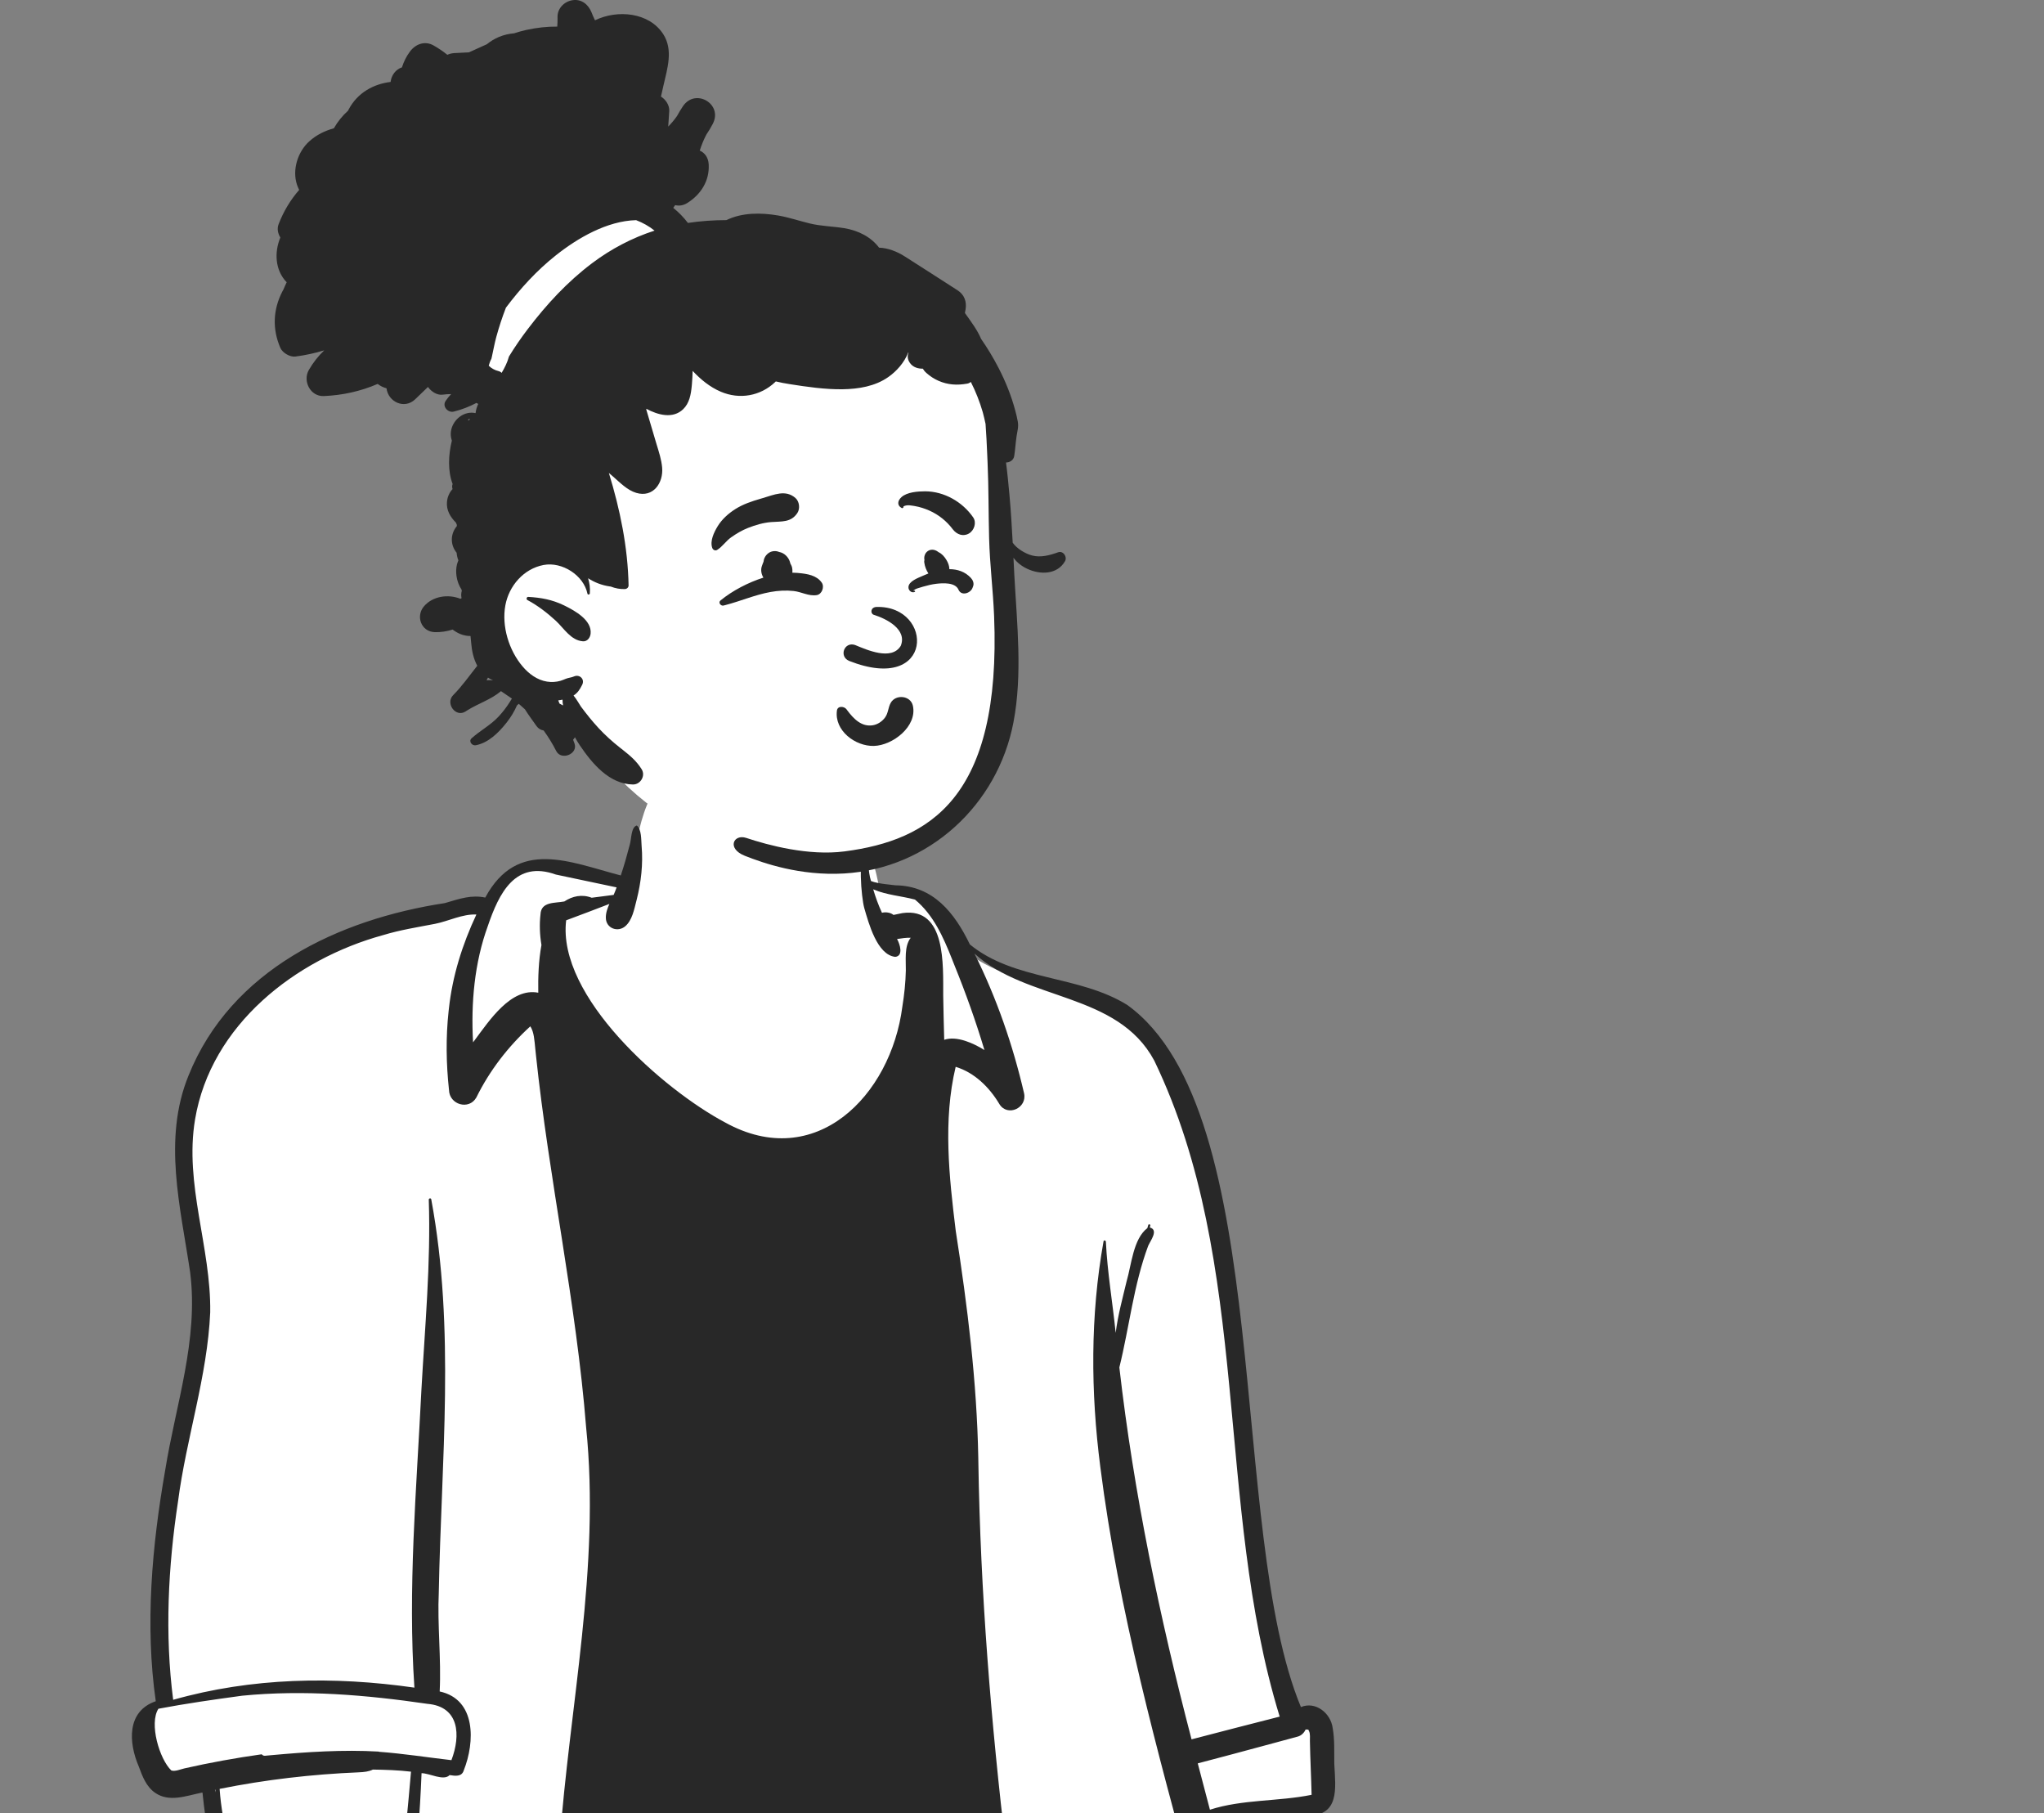 <svg width="345" height="306" viewBox="0 0 345 306" fill="none" xmlns="http://www.w3.org/2000/svg">
<rect x="0" y="0" width="345" height="306" fill="#808080" stroke="none"/>
<g clip-path="url(#clip0_5182_1791)">
<path fill-rule="evenodd" clip-rule="evenodd" d="M220.527 383.595C226.98 383.739 224.212 323.626 219.905 312.548C219.3 310.304 218.803 307.236 218.903 304.481C224.232 305.013 223.658 301.371 223.384 296.979C223.475 293.492 223.717 286.297 218.372 289.099C202.347 257.065 219.672 174.258 177.484 166.459C172.4 165.226 167.146 163.95 162.866 160.43C158.337 152.07 156.03 151.003 148.525 150.462C147.135 142.932 144.538 134.887 136.797 131.957C129.71 129.183 121.461 128.962 114.072 130.442C107.955 132.434 107.395 143.787 106.037 149.385C97.799 147.203 87.646 142.615 83.211 153.016C81.063 152.375 79.072 152.791 76.889 153.505C58.594 156.448 40.844 164.713 34.058 181.957C29.866 192.306 32.841 203.571 34.413 214.288C35.879 225.958 32.013 236.77 30.221 247.995C27.553 263.453 27.07 275.851 28.812 287.34C24.209 288.386 23.87 292.566 25.732 296.94C26.279 298.42 26.829 299.981 28.038 300.818C30.498 302.364 33.677 300.582 36.35 300.309C36.906 306.482 37.983 312.539 39.764 319.422C39.248 321.482 38.657 323.784 38.125 325.853L37.946 325.658C31.843 351.184 13.693 375.978 19.334 403.107C19.666 404.01 20.296 403.822 20.779 403.805C23.579 404.869 26.151 404.195 28.975 404.303C35.673 404.308 42.144 405.165 48.147 405.909C49.245 413.067 52.812 424.786 59.175 427.516C59.282 427.552 61.167 427.159 61.325 427.149C44.388 495.728 13.913 559.141 1.808 629.101C1.736 629.956 3.127 629.504 3.584 629.607C3.521 631.55 4.777 632.016 6.536 632.707C4.27 637.439 2.228 642.163 -0.028 646.909C-1.075 649.255 -2.78 651.574 -3.091 654.086C-5.588 655.678 -7.271 658.796 -7.226 661.704C-13.963 664.548 -12.132 678.591 -13.668 685.544C-15.222 695.907 -22.614 703.141 -27.682 711.637C-28.715 713.344 -29.815 715.578 -29.863 717.719C-33.005 719.191 -34.177 722.404 -33.969 727.812C-33.98 734.137 -32.193 736.547 -27.373 736.701C-14.283 738.007 0.992 737.475 14.158 735.99C24.008 734.738 32.735 735.775 30.533 723.959C30.08 721.098 30.951 717.245 29.255 714.931C28.209 708.036 28.818 701.091 31.072 694.281C32.443 688.547 34.758 676.703 33.799 669.011C33.355 665.451 26.08 663.493 24.799 663.32C25.207 660.642 25.027 655.959 23.584 654.099C26.234 653.728 26.901 653.029 27.453 650.09C28.772 645.329 28.947 640.158 32.214 636.147C38.09 636.223 43.946 634.734 49.818 634.553L50.11 633.879C53.584 633.835 57.038 633.222 60.334 632.021C61.065 632.365 62.001 632.663 62.411 631.557L64.372 625.434C87.201 552.888 112.506 480.169 137.179 408.155C138.619 404.654 140.351 400.934 142.604 397.814C143.367 441.876 152.61 485.892 153.404 529.932C154.477 560.23 154.201 590.207 157.054 620.613C157.789 627.048 158.57 626.833 159.532 626.438C159.917 626.499 160.824 626.692 161.218 626.775C160.575 633.169 159.834 643.549 157.088 650.09C151.018 651.025 152.105 655.676 153.451 659.531C152.003 660.766 152.209 663.644 152.639 665.239C146.928 665.244 145.682 669.882 146.075 672.81C146.619 677.707 146.315 685.324 149.586 689.506C151.513 694.836 154.648 699.867 155.873 705.612C156.643 709.838 156.346 715.995 157.088 720.187C155.22 721.049 156.012 722.399 155.697 725.011C154.08 736.974 159.771 734.94 169.833 735.766C175.865 737.094 221.779 739.74 219.797 731.781C220.135 728.542 218.626 727.118 217.98 723.927C217.688 723.08 211.968 713.28 208.555 709.57C197.112 698.832 197.612 684.418 197.974 667.814C197.3 663.312 193.834 659.003 189.412 659.489C190.681 654.682 188.327 650.503 183.407 649.113C183.899 643.671 184.416 636.277 186.215 631.57L184.521 629.848L186.789 630.117L187.543 628.225L188.363 630.3C192.256 630.3 196.651 629.436 200.38 629.03C200.975 629.065 200.711 628.257 200.809 627.944C204.329 627.216 204.716 625.346 204.094 620.893C204.915 548.589 204.557 476.961 203.437 404.52C208.942 404.764 214.31 402.76 219.719 401.424C221.64 402.628 222.186 398.338 221.961 397.413C221.654 392.621 221.062 387.945 220.527 383.595Z" fill="white"/>
<path fill-rule="evenodd" clip-rule="evenodd" d="M107.481 139.302C108.299 139.947 108.213 141.735 108.294 142.736L108.299 142.801C108.557 145.825 108.209 148.862 107.47 151.798L107.408 152.042C107.036 153.483 106.707 155.283 105.549 156.293C104.296 157.386 102.304 156.678 102.259 154.916C102.236 154.096 102.51 153.308 102.856 152.539C100.428 153.475 97.999 154.401 95.56 155.303C94.002 168.168 112 183.918 122.42 189.432C137.595 197.819 150.362 184.972 152.305 169.87C152.631 167.864 152.85 165.802 152.892 163.769C152.928 162.069 152.581 159.698 153.722 158.245C152.914 158.226 152.196 158.34 151.406 158.463L151.444 158.529C151.892 159.329 152.525 161.32 151.107 161.471C148.044 161.149 146.619 155.788 145.872 153.216C145.387 151.466 144.717 144.2 146.199 143.344C146.645 145.07 146.47 146.944 147.013 148.675C148.249 149.172 150.602 149.306 151.147 149.398C157.512 149.471 161.121 154.033 163.7 159.374C171.263 165.572 182.134 164.507 190.301 169.611C215.29 187.698 207.129 258.112 219.577 288.068C222.068 287.038 224.609 289.099 224.942 291.615C225.285 293.55 225.182 295.622 225.209 297.582L225.221 297.827C225.425 301.837 226.12 306.343 220.696 306.43C220.706 308.669 221.128 310.835 221.669 312.996C224.672 326.074 225.983 339.545 226.277 352.952L226.292 353.937C226.39 360.984 226.476 382.784 222.419 385.365L222.61 386.9C223.078 390.741 223.521 394.591 223.768 398.451C224.158 400.452 222.833 405.255 220.128 403.983C215.17 405.208 210.282 407.015 205.13 407.022C206.377 448.489 205.757 489.998 205.941 531.482C205.544 562.06 207.2 592.893 205.752 623.354L205.804 623.784C206.213 627.204 206.335 630.178 202.376 631.35C202.32 632.187 201.673 632.634 200.909 632.731C198.738 633.024 196.568 633.3 194.397 633.566C192.371 633.718 190.208 634.221 188.189 633.979C188.385 634.177 187.856 634.206 187.797 634.064C185.959 638.671 185.425 643.693 184.97 648.61C189.434 650.309 191.869 654.13 191.141 658.92C195.644 659.103 198.934 664.101 199.566 668.312C199.971 671.217 199.645 674.103 199.515 677.016C198.893 686.964 200.358 697.682 206.789 705.617L207.058 705.934C211.193 710.792 216.439 715.243 218.222 721.591C218.717 721.823 219.124 722.269 219.302 722.965L220.459 727.494L221.032 729.76C221.453 731.41 221.828 733.099 221.603 734.808L221.578 734.974C220.451 745.799 176.003 740.582 167.327 739.803C163.84 739.259 160.014 739.557 156.874 737.714C153.022 735.175 152.54 730.026 153.202 725.809L153.256 725.414C153.524 723.527 153.916 721.552 155.708 720.497C155.105 716.588 155.338 712.592 154.621 708.698C153.537 703.192 150.259 698.412 148.585 693.127C146.144 690.414 146.061 686.191 145.551 682.724C145.164 679.36 144.848 675.976 144.717 672.592C144.363 668.119 146.306 664.433 151.016 663.849C150.798 663 151.396 662.267 151.991 661.725C150.587 656.747 150.199 649.911 156.291 648.212C158.598 642.499 159.269 636.308 159.883 630.217C159.81 630.202 159.737 630.187 159.664 630.175C156.63 631.437 155.999 625.461 155.796 623.122C152.924 592.8 153.188 562.302 152.109 531.887L152.004 529.69C151.058 509.651 150.495 489.434 147.025 469.663C143.532 447.627 142.618 425.23 141.424 402.962C140.018 405.145 139.262 407.65 138.123 409.976C123.356 453.296 108.203 496.487 93.603 539.868C83.022 571.277 72.912 602.851 62.772 634.406C62.254 636.022 60.624 636.357 59.431 635.839C56.394 636.892 53.207 637.487 50 637.592C49.806 638.034 49.41 638.359 48.829 638.295C47.114 638.107 45.139 638.644 43.424 638.845C39.499 639.23 35.688 639.831 31.727 639.889C29.273 642.988 29.119 647.187 27.987 650.873C27.336 652.753 27.438 656.97 25.189 657.499C25.995 658.737 26.101 660.226 25.97 661.762C26.67 661.921 27.379 662.221 28.037 662.526C28.678 662.851 29.525 662.824 29.967 663.476C42.529 665.749 33.349 689.569 31.165 697.448C29.022 703.888 28.35 710.614 29.328 717.338C30.824 719.401 30.323 722.467 30.551 724.911C30.672 727.091 30.893 729.306 30.873 731.488C30.629 740.56 19.415 739.083 13.087 740.26C9.137 740.719 5.168 741.039 1.2 741.288C-8.865 741.913 -18.987 741.959 -29.031 740.988C-35.517 740.782 -36.911 736.559 -36.901 730.783L-36.911 730.543C-37.057 726.62 -36.424 721.886 -32.694 719.848C-32.508 717.775 -31.455 715.683 -30.381 713.871C-25.383 705.482 -17.879 698.129 -16.403 688.061C-14.955 681.469 -16.596 666.96 -9.885 663.525C-9.729 660.556 -7.903 657.531 -5.642 655.927C-5.206 653.454 -3.562 651.181 -2.546 648.908C-0.471 644.572 1.447 640.165 3.51 635.825C2.43 635.368 1.282 634.528 1.132 633.337C0.094 633.349 -0.93 632.68 -0.805 631.418C-0.438 627.761 0.363 624.162 1.12 620.566L1.215 620.117C14.686 555.095 42.505 494.292 58.781 430.103C56.591 430.499 54.544 427.999 53.333 426.37C49.422 421.112 47.112 414.752 46.097 408.297L44.258 408.07C38.128 407.318 31.967 406.658 25.786 406.837L24.296 406.886C22.641 406.937 20.983 406.922 19.41 406.329C18.312 406.429 17.169 405.841 16.898 404.613C12.319 381.827 23.573 360.206 31.634 339.618C33.533 334.556 34.884 329.421 36.173 324.179C36.215 324.01 36.482 324.045 36.474 324.22C36.223 330.048 34.776 335.923 33.307 341.54C28.481 360.586 18.428 379.264 20.887 399.427C28.526 393.421 37.6 389.246 47.132 387.481C47.681 385.096 48.289 382.726 48.746 380.326C48.297 376.632 47.99 372.923 47.599 369.213C46.428 358.115 44.64 347.046 42.256 336.144C38.559 325.174 35.33 314.056 34.176 302.489L33.966 302.531C31.402 303.05 28.578 304.178 26.199 302.548C24.689 301.503 24.036 299.771 23.426 298.107C21.684 294.074 21.361 288.773 26.292 287.086C24.454 274.263 25.648 260.876 27.869 248.172C29.648 237.037 33.55 226.067 32.089 214.667C30.467 203.713 27.444 192.241 31.815 181.518C38.998 163.623 57.189 155.132 75.079 152.4L75.369 152.315C77.582 151.661 79.598 150.971 81.904 151.467C87.343 141.389 96.164 145.487 104.778 147.734C105.359 146.025 105.844 144.277 106.3 142.53C106.584 141.64 106.49 139.587 107.481 139.302ZM157.338 725.385L157.316 725.824C157.088 730.543 157.345 734.586 163.203 734.555C167.235 734.984 171.267 735.404 175.305 735.768L176.819 735.902C188.804 736.969 200.933 737.491 212.894 735.887L213.393 735.822C214.393 735.678 216.243 735.707 217.034 734.97C217.989 733.688 216.884 731.242 216.652 729.755C197.989 729.537 179.3 728.851 160.624 729.088C158.659 729.098 157.773 727.421 157.954 725.895C157.733 725.746 157.524 725.573 157.338 725.385ZM-32.159 723.019C-33.076 726.242 -32.85 729.286 -32.332 732.513C-32.073 735.892 -30.463 736.11 -27.55 736.188C-16.177 737.235 -4.723 737.015 6.652 736.139C12.749 735.482 19.015 735.507 24.998 734.159C27.853 732.897 26.205 728.925 26.302 726.488C12.864 735.135 -7.459 734.037 -22.112 729.035L-22.347 728.934C-25.813 727.479 -30.244 726.566 -32.159 723.019ZM-9.9 664.838C-11.507 666.647 -11.477 671.94 -11.55 673.41C-11.723 676.952 -11.696 680.502 -11.849 684.045C-11.736 698.964 -20.364 706.403 -26.771 718.4C-28.523 721.31 -25.974 721.723 -23.9 722.667C-10.472 728.908 5.411 729.86 19.439 725.084C26.491 723.036 24.951 718.3 24.352 712.504C23.763 700.658 30.004 689.987 31.85 678.532L31.917 678.129C32.469 674.694 33.346 666.269 28.035 668.092C26.867 668.81 25.769 667.912 25.631 666.811C25.492 666.833 25.349 666.845 25.212 666.847C24.591 670.678 23.948 674.501 23.33 678.332C23.85 678.661 24.338 679.032 24.77 679.46C25.294 679.98 24.928 681.071 24.137 681.003C23.73 680.968 23.328 680.907 22.928 680.832C22.612 684.159 17.318 682.292 18.847 679.623C11.235 676.999 2.849 677.206 -4.881 679.22L-4.913 679.235C-5.512 679.472 -9.815 680.334 -8.43 681.003C-7.853 681.073 -9.167 681.828 -9.398 680.661C-9.472 679.198 -6.127 678.478 -5.102 677.873C-7.687 674.179 -9.453 669.391 -9.9 664.838ZM185.11 653.141C177.94 649.264 169.128 650.702 161.35 651.388L161.023 651.425C159.043 651.64 156.285 651.769 155.376 653.805C154.061 657.067 156.241 664.365 156.926 667.992L157.237 669.259C157.776 671.476 158.275 673.678 158.461 675.971C158.466 676.047 158.393 676.1 158.325 676.1C155.601 673.193 154.377 669.284 153.104 665.556C152.561 665.864 152.031 666.198 151.531 666.567C149.579 673.268 148.925 680.402 150.471 687.238L150.527 687.477C152.436 695.924 158.383 702.833 158.948 711.662C159.326 715.228 159.242 718.886 160.269 722.352C160.854 722.482 161.364 722.911 161.593 723.453L164.945 723.456C181.148 723.485 197.357 723.632 213.548 724.298C213.026 719.75 209.008 715.717 206.176 712.599C197.491 703.715 193.733 690.956 195.164 678.659C195.919 672.507 199.356 662.839 190.945 660.566C190.33 665.58 189.5 670.578 189.042 675.612C190.629 676.376 190.531 678.393 188.591 678.354C187.721 681.278 184.803 680.097 185.118 677.338C174.444 673.4 168.32 672.079 157.921 678.012C157.63 677.968 158.72 676.803 158.858 676.596C162.144 673.058 167.191 671.393 171.926 671.335C176.62 671.335 181.034 673.1 185.462 674.467C186.128 669.716 186.576 664.936 187.104 660.17L187.217 659.15C187.494 656.647 187.393 654.579 185.11 653.141ZM13.57 714.484C15.132 714.135 16.569 713.607 18.156 713.966C23.742 718.156 0.918 719.337 -1.026 719.039C-5.973 718.895 -10.923 718.268 -15.684 716.872L-16.05 716.764C-16.678 716.588 -21.212 715.311 -20.331 714.733C-13.891 715.304 -7.587 716.486 -1.026 716.178C2.247 716.11 5.532 715.878 8.77 715.387C10.38 715.141 11.982 714.84 13.57 714.484ZM164.474 709.291C163.451 707.763 168.437 709.794 169.086 709.811C173.214 710.829 177.416 711.601 181.657 711.92C184.5 712.135 187.374 712.182 190.223 712.04C192.332 711.969 194.417 711.657 196.514 711.442L196.59 711.439C197.834 711.395 200.331 712.167 198.792 713.646C196.401 715.499 192.861 714.935 189.995 715.206C181.291 715.177 172.074 713.778 164.474 709.291ZM0.833 698.168C3.342 697.714 17.154 697.565 15.778 701.798C15.443 702.602 14.68 702.868 13.876 702.743C5.328 700.666 -3.893 699.579 -12.414 702.443C-12.552 702.492 -12.648 702.265 -12.512 702.204C-8.323 700.109 -3.84 698.642 0.833 698.168ZM180.115 694.027C182.369 693.856 184.638 693.917 186.894 694.086L187.628 694.145C188.64 694.223 189.681 694.315 190.651 694.611L190.833 694.667C192.072 695.067 194.863 697.191 192.744 698.214C190.468 698.952 188.545 698.075 186.349 697.514C180.23 696.066 173.797 696.554 167.734 698.036L168.588 698.31C168.641 698.271 168.709 698.361 168.659 698.402C168.046 698.937 167.204 698.747 166.77 698.083C166.695 697.97 166.742 697.787 166.863 697.724C170.972 695.57 175.503 694.379 180.115 694.027ZM-10.473 693.488C-3.562 690.434 4.445 690.097 11.857 690.981L12.384 691.046C14.697 691.317 17.712 691.442 19.035 693.593C19.492 694.337 19.02 695.192 18.282 695.461C16.107 696.254 13.55 694.665 11.46 694.074C5.281 692.384 -1.318 692.206 -7.602 693.373C-7.558 693.607 -8.598 693.505 -8.825 693.588C-9.109 693.571 -10.994 694.193 -10.473 693.488ZM163.801 688.717C169.83 685.79 176.8 685.092 183.309 686.603L183.58 686.681C186.464 687.489 191.107 688.444 192.141 691.493C192.364 692.179 191.879 693.107 191.154 693.246C188.694 693.717 186.462 691.923 184.236 691.061C177.689 688.603 170.278 688.017 163.507 689.823C163.462 690.089 163.417 690.353 163.369 690.619C163.485 690.544 163.605 690.714 163.512 690.807C162.432 691.564 161.308 689.655 163.801 688.717ZM5.062 683.571C9.941 683.246 14.86 683.866 19.569 685.151L20.455 685.395C21.742 685.756 23.409 686.322 23.596 687.712C23.669 688.263 23.531 688.644 23.082 688.988C21.442 690.211 17.876 687.646 15.838 687.343C8.438 685.124 0.494 685.155 -7.002 686.855L-7.257 686.913L-7.077 688.197C-6.899 688.813 -8.547 687.365 -7.921 686.703C-3.963 684.691 0.654 683.932 5.062 683.571ZM168.4 681.274C172.315 680.568 176.354 680.434 180.312 680.788L180.78 680.832C183.144 681.039 190.803 681.344 188.99 685.336C188.687 686.003 187.805 686.088 187.236 685.8C185.321 684.831 183.229 684.482 181.117 684.162C173.658 683.124 166.039 683.549 158.757 685.556C158.916 685.805 158.589 686.098 158.28 686.156C157.512 686.298 157.512 685.382 157.841 684.897C158.233 684.32 159.014 684.11 159.617 683.857C162.42 682.636 165.394 681.811 168.4 681.274ZM20.115 659.064L19.669 658.959C12.198 657.204 -4.367 654.055 -6.082 664.335C-6.691 668.862 -4.682 673.278 -4.831 677.763C2.917 674.616 11.484 674.648 19.533 676.728C20.246 672.074 20.927 667.416 21.655 662.765L21.773 662.209C22.097 660.641 22.207 659.413 20.115 659.064ZM3.475 660.937C5.103 659.543 7.818 659.562 9.415 661.083C10.876 661.391 11.906 662.939 11.93 664.267C14.15 668.166 11.472 673.551 7.233 674.526C-2.34 676.54 -6.62 663.405 3.475 660.937ZM169.334 654.716C177.344 653.288 180.254 663.437 173.68 667.553C164.393 672.206 158.205 657.577 169.334 654.716ZM7.439 632.172C7.556 632.949 7.175 633.5 6.718 634.023C5.076 640.746 2.604 647.004 0.167 653.451C8.095 652.138 15.585 653.283 22.6 655.434C22.683 653.466 23.581 651.428 24.204 649.575C25.419 646.052 26.886 642.621 28.578 639.308L28.791 638.893C29.399 637.714 29.984 636.484 30.702 635.353C22.943 634.296 15.184 633.342 7.439 632.172ZM163.703 630.739L163.497 631.674C162.606 635.734 161.761 639.831 160.435 643.774L160.417 643.854C160.214 644.85 159.758 649.457 159.471 646.205C159.25 646.696 159.014 647.18 158.762 647.656L160.133 647.492C167.466 646.623 175.145 645.871 182.353 647.714C181.623 642.072 182.697 636.679 184.264 631.342C177.395 631.186 170.587 631.235 163.703 630.739ZM33.623 637.753C33.372 637.99 33.126 638.229 32.892 638.481C33.209 638.4 33.526 638.322 33.819 638.254C33.807 638.068 33.676 637.929 33.623 637.753ZM188.415 632.578L188.265 632.929C188.241 632.988 188.216 633.044 188.192 633.102C188.307 633.034 188.437 632.968 188.574 632.91C188.51 632.807 188.459 632.7 188.415 632.578ZM62.94 298.617C62.237 298.957 61.504 299.043 60.534 299.084C52.657 299.41 44.805 300.321 37.069 301.876C37.496 308.127 39.4 314.183 41.212 320.142L41.588 321.448C47.709 342.801 53.053 365.115 51.977 387.45C52.037 387.472 52.095 387.501 52.15 387.53C52.052 387.804 51.982 388.084 51.884 388.355L51.821 388.516L51.453 389.427C51.25 389.935 51.053 390.443 50.881 390.963C50.581 391.073 50.211 391.151 49.859 391.202C48.072 403.026 49.771 416.285 57.824 425.53C54.482 418.548 53.199 409.864 54.576 402.237C55.324 403.048 55.377 404.913 55.664 406.124C56.45 410.262 57.002 414.459 58.183 418.511L58.311 418.917C59.635 423.067 61.851 428.419 65.691 430.562C66.415 430.779 67.535 430.508 67.878 431.397C68.076 432.188 67.707 433.167 66.893 433.414L66.836 433.431C64.498 434.092 62.513 432.332 61.014 430.477L60.939 431.446C60.795 433.279 60.594 435.042 59.527 436.551C59.401 437.076 59.278 437.603 59.15 438.13C56.262 455.931 51.917 474.334 44.007 490.403L43.087 493.174C28.048 538.423 12.473 583.645 3.41 630.595C12.933 629.592 22.537 630.078 32.041 631.02C41.003 631.95 50.483 634.426 59.07 630.473C82.332 559.487 106.329 488.711 132.628 418.807C135.798 407.713 141.751 397.013 144.696 385.638L144.881 385.038C145.573 382.757 145.898 381.278 145.39 378.729L145.368 378.419C145.264 376.825 145.227 374.408 147.048 373.966C147.357 373.888 147.761 373.946 147.975 374.212C149.101 375.655 148.047 377.494 148.371 379.168C149.317 385.577 146.785 391.62 143.825 397.147C144.019 397.379 144.152 397.667 144.174 397.979C144.433 401.385 144.4 404.827 144.549 408.24C144.97 418.055 145.583 427.86 146.36 437.652C148.792 455.586 152.24 473.335 154.113 491.348C158.379 533.303 157.612 575.581 160.709 617.622C160.734 621.313 161.894 625.151 160.719 628.735C161.46 628.249 162.513 628.359 163.163 628.947C175.79 628.073 188.437 628.5 201.061 627.751C201.073 627.185 201.115 626.652 201.137 626.245C200.784 625.407 201.372 624.475 201.355 623.583C199.814 614.858 201.08 605.483 200.764 596.562C200.779 588.12 200.821 579.68 200.88 571.238C201.357 518.484 200.715 465.718 201.681 412.969C201.757 410.377 201.874 407.789 202.041 405.203C201.347 404.429 201.81 403.333 201.81 402.406L201.852 401.58C202.063 397.41 202.303 393.58 200.676 389.471C200.713 388.983 200.826 388.524 201.083 388.148C193.469 384.581 185.518 381.881 177.658 378.944C176.332 379.271 174.672 378.446 174.393 377.02C171.432 361.841 169.098 346.564 167.081 331.234C153.883 339.892 137.79 341.261 122.802 344.768L119.965 345.503C112.97 347.324 105.633 349.444 100.312 354.408C99.774 362.243 103.77 384.823 91.762 384.234C87.828 385.433 83.785 386.395 79.759 386.912C84.446 395.802 92.996 407.645 86.236 417.486C85.256 418.524 83.938 417.471 83.042 416.827C83.153 422.581 83.306 428.306 83.313 434.056C83.313 434.822 82.522 435.516 81.758 435.254C77.428 433.763 76.893 428.585 76.222 424.676C75.622 421.187 75.019 417.696 74.426 414.205C74.048 420.472 75.558 426.922 74.329 433.116C73.148 436.658 69.482 435.604 68.383 432.632L68.35 432.542C66.177 426.522 65.118 420.091 64.678 413.714L64.655 413.341C64.528 411.405 64.322 409.356 64.802 407.481C65.774 409.307 65.532 412.288 65.984 414.498C66.743 419.217 67.769 423.907 69.21 428.465L69.247 428.626C69.898 431.299 72.449 436.509 72.42 429.964C72.517 426.639 72.231 423.323 72.05 420.006L72.025 419.529C71.789 414.998 71.814 410.423 73.176 406.055C73.522 404.937 75.406 404.725 75.635 406.055C76.549 411.37 77.423 416.69 78.297 422.01C78.934 425.259 78.908 428.926 80.844 431.729C80.866 425.609 80.527 419.508 80.233 413.397L80.175 413.206C79.936 412.427 79.678 411.387 80.226 410.714C80.439 409.32 82.479 409.478 82.652 410.938C82.69 411.243 82.718 411.553 82.748 411.859C83.423 412.706 84.051 413.57 84.85 414.3C90.183 403.419 72.734 384.63 70.325 372.344C63.23 348.419 67.309 323.334 69.373 298.97C67.239 298.717 65.087 298.65 62.94 298.617ZM3.194 631.425C3.113 631.728 3.051 632.058 2.905 632.331C3.02 632.353 3.139 632.375 3.257 632.399C3.4 632.111 3.55 631.831 3.714 631.552C3.54 631.513 3.367 631.472 3.194 631.425ZM91.767 519.373C91.991 519.336 92.081 519.644 91.863 519.714C84.511 522.158 78.315 526.702 72.118 531.211C71.239 531.851 70.418 530.515 71.033 529.793C73.625 526.76 76.798 524.668 80.332 522.908L80.54 522.805C84.074 521.025 87.866 519.893 91.767 519.373ZM162.169 514.832C162.083 514.666 162.309 514.539 162.412 514.688C164.05 516.992 166.217 519.138 168.37 520.947C170.55 522.783 172.929 524.233 175.262 525.845C176.52 526.711 175.44 528.562 174.074 527.896C171.416 526.606 169.031 524.473 167.079 522.253C165.067 519.963 163.577 517.515 162.169 514.832ZM116.523 434.922C108.409 448.543 96.428 462.259 87.487 476.226C81.449 485.181 75.987 494.519 69.37 503.069C68.046 504.871 65.495 503.367 66.401 501.316C68.918 495.642 71.724 490.191 75.102 484.988L76.191 483.372C87.955 465.957 100.423 448.509 116.523 434.922ZM150.325 414.134C150.255 413.907 150.588 413.807 150.678 414.007L150.687 414.031C156.778 430.721 166.169 445.892 174.385 461.539C175.021 462.82 173.328 464.363 172.316 463.152C166.516 456.204 162.45 448.03 158.843 439.756C155.04 431.558 152.707 422.823 150.325 414.134ZM164.479 160.918C168.209 168.399 170.947 176.316 172.843 184.464C173.428 186.98 170.051 188.524 168.687 186.32L168.646 186.252C166.969 183.455 164.469 180.992 161.304 180.029C159.148 189.061 160.199 198.606 161.319 207.727C163.305 220.433 164.886 233.193 165.123 246.07L165.134 246.76C165.826 290.732 172.293 334.506 179.376 377.56C190.7 379.376 201.066 384.503 211.505 389.01C213.317 389.718 215.17 390.335 217.071 390.76C211.825 341.95 191.881 296.175 185.718 247.543C184.089 234.895 184.013 222.051 186.263 209.476C186.301 209.235 186.643 209.317 186.658 209.529C186.905 214.695 187.79 219.793 188.312 224.93C188.669 221.996 189.493 219.024 190.159 216.212C190.972 213.46 191.274 209.043 193.657 207.25L193.809 206.73C193.871 206.507 194.204 206.601 194.15 206.824C194.125 206.93 194.101 207.034 194.076 207.141C195.61 207.548 194.179 209.363 193.799 210.232C191.34 216.824 190.61 223.959 188.932 230.753C191.359 251.962 195.732 272.903 201.117 293.517C206.066 292.212 211.032 290.956 215.993 289.68C204.927 253.627 211.397 213.392 194.819 178.967C188.606 167.414 173.31 168.983 164.479 160.918ZM80.407 154.327C78.086 154.203 75.662 155.463 73.434 155.897C70.481 156.47 67.542 156.924 64.653 157.804C49.868 161.86 35.603 172.936 32.925 188.895C31.084 199.852 35.643 210.529 35.482 221.456C35.002 232.282 31.434 242.687 30.044 253.404C28.372 264.363 27.796 275.833 29.23 286.845C42.494 283.08 56.345 282.844 69.946 284.789C68.811 268.098 70.3 251.325 71.123 234.646C71.716 223.934 72.731 213.174 72.372 202.442C72.364 202.203 72.751 202.145 72.788 202.383C76.867 224.303 74.475 246.554 74.063 268.66C73.801 274.245 74.492 279.884 74.213 285.438C80.396 286.77 80.173 293.985 78.282 298.741C77.947 299.886 76.809 299.687 75.888 299.548C74.89 300.597 72.51 299.228 71.153 299.228C70.091 326.667 63.64 355.976 76.86 381.622C82.387 381.651 87.708 379.745 93.079 378.661L93.372 378.602L93.38 378.6C94.169 377.572 94.555 375.919 94.661 374.708C95.412 353.577 93.062 332.397 94.437 311.264C96.12 287.807 101.349 264.493 98.931 240.876C97.258 219.769 92.668 199.045 90.455 178.001L90.343 176.912C90.205 175.615 90.153 174.181 89.512 173.192C85.779 176.596 82.647 180.643 80.404 185.197C79.163 187.397 75.837 186.418 75.785 183.934C75.307 179.5 75.236 175.049 75.721 170.614L75.765 170.222C76.365 164.671 78.042 159.371 80.407 154.327ZM219.177 306.613C214.368 306.867 209.557 307.401 204.74 307.338L205.226 309.159C211.054 331.005 217.262 352.812 220.922 375.165L221.056 373.068C221.189 370.972 221.314 368.875 221.397 366.773C222.436 346.684 220.851 326.622 219.177 306.613ZM205.11 306.633L204.542 306.605L204.576 306.73C204.694 306.706 204.814 306.684 204.932 306.664L205.11 306.633ZM220.78 291.879C220.689 291.851 220.535 291.851 220.366 291.859C220.118 292.427 219.621 292.896 219.043 293.051L214.224 294.354C210.209 295.44 206.188 296.521 202.166 297.572C202.842 300.179 203.528 302.786 204.219 305.391C209.709 303.617 215.784 304.019 221.38 302.877C221.311 299.868 221.147 296.844 221.096 293.829C221.083 293.337 221.184 292.546 220.932 292.105C220.775 291.823 220.932 291.927 220.78 291.879ZM36.424 302.008L36.273 302.041C36.324 302.178 36.368 302.315 36.411 302.454C36.414 302.304 36.416 302.157 36.424 302.008ZM72.153 287.527C61.813 286.017 51.298 285.125 40.87 286.153C36.153 286.793 31.364 287.477 26.741 288.352C25.134 290.829 26.912 296.857 28.914 298.764C29.514 298.992 30.547 298.549 31.122 298.419C35.437 297.441 39.795 296.653 44.175 296.038C44.306 296.203 44.497 296.309 44.733 296.287L45.739 296.193C51.78 295.641 57.874 295.236 63.928 295.581L63.972 295.617C68.057 295.916 72.127 296.562 76.195 297.029C77.8 292.815 77.524 287.979 72.153 287.527ZM147.387 150.072C147.786 151.43 148.267 152.75 148.864 154.033C149.487 153.86 150.347 153.999 150.805 154.393L151 154.358C151.536 154.256 152.18 154.099 152.348 154.081C159.736 153.055 159.173 162.978 159.2 167.966C159.245 170.466 159.295 172.969 159.37 175.469C161.484 174.746 164.312 176.046 166.16 177.196C164.713 172.36 163.012 167.603 161.116 162.929L160.684 161.836C159.209 158.125 157.557 154.387 154.435 151.804C152.021 151.17 149.684 151.055 147.387 150.072ZM93.822 147.582C86.955 145.123 84.235 150.711 82.331 156.285C80.085 162.458 79.472 169.254 79.847 175.895L80.078 175.588C82.604 172.206 86.247 166.624 90.853 167.522C90.808 164.956 90.9 162.137 91.39 159.473C91.104 157.753 91.031 156.016 91.23 154.279C91.335 152.101 93.698 152.431 95.254 152.123C96.6 151.223 98.23 150.861 99.868 151.495C101.103 151.33 102.339 151.172 103.575 151.015C103.764 150.597 103.918 150.176 104.077 149.747C100.657 149.037 97.238 148.306 93.822 147.582Z" fill="#282828"/>
</g>
<g clip-path="url(#clip1_5182_1791)">
<path fill-rule="evenodd" clip-rule="evenodd" d="M168.218 83.095C167.636 75.598 168.538 67.74 165.635 60.614C160.573 48.79 146.38 44.848 135.376 40.347C130.968 39.05 116.134 38.869 110.972 37.152C99.29 33.267 96.499 28.638 87.217 36.035C85.65 37.299 84.669 38.672 83.954 40.549L83.984 40.557C83.779 41.339 83.999 42.12 84.459 42.716C80.434 46.812 78.75 52.953 80.815 58.406C87.554 72.596 87.237 80.268 85.066 95.523C82.23 109.764 88.71 114.966 99.44 122.715C99.003 123.559 98.913 124.68 99.482 125.424C111.891 142.786 135.287 151.076 155.334 142.263C163.471 138.657 167.103 130.029 169.176 122.243C171.591 113.526 172.333 104.34 170.367 95.459C169.574 91.352 168.541 87.275 168.218 83.095Z" fill="white"/>
<path fill-rule="evenodd" clip-rule="evenodd" d="M96.64 0.032C98.146 -0.193 99.284 0.737 99.825 2.048L99.853 2.119C100.027 2.565 100.221 2.999 100.429 3.426C104.198 1.585 109.576 2.058 111.961 5.787C113.664 8.45 112.625 11.61 111.983 14.434L111.562 16.294C112.377 16.81 112.991 17.734 112.962 18.691L112.958 18.765L112.787 21.359C113.33 20.811 113.828 20.213 114.271 19.577C114.577 19.018 114.908 18.47 115.263 17.938C117.352 14.809 122.042 17.528 120.318 20.879C119.987 21.525 119.615 22.137 119.216 22.727C118.765 23.598 118.395 24.493 118.111 25.412C118.927 25.766 119.553 26.551 119.62 27.736C119.774 30.504 118.314 32.813 115.993 34.264C115.309 34.691 114.604 34.774 113.965 34.615C113.852 34.766 113.739 34.917 113.632 35.071C114.557 35.82 115.393 36.673 116.11 37.619C118.27 37.298 120.442 37.146 122.615 37.142C125.27 35.847 128.448 35.873 131.302 36.359C133.138 36.671 134.902 37.278 136.709 37.715C138.614 38.173 140.549 38.19 142.477 38.502C144.906 38.895 147.037 40.012 148.376 41.794C149.848 41.838 151.396 42.438 152.679 43.252C155.667 45.15 158.638 47.074 161.618 48.983C162.762 49.716 163.19 50.886 162.979 52.192L162.965 52.275L162.865 52.816L163.101 53.15C164.013 54.432 165.005 55.776 165.596 57.191C166.688 58.759 167.675 60.403 168.549 62.098C169.727 64.375 170.699 66.789 171.358 69.267C171.522 69.894 171.686 70.525 171.794 71.164C171.948 72.066 171.711 72.766 171.581 73.632C171.419 74.729 171.361 75.841 171.189 76.941C171.074 77.67 170.452 78.029 169.801 78.048C170.045 79.904 170.222 81.772 170.391 83.625C170.628 86.273 170.79 88.929 170.93 91.585C171.65 92.626 173.121 93.45 174.184 93.735C175.656 94.128 177.199 93.701 178.59 93.201C179.465 92.887 180.182 93.982 179.756 94.713C178.416 97.01 175.551 97.001 173.381 95.984C172.463 95.555 171.657 94.933 171.059 94.123C171.096 94.894 171.135 95.664 171.174 96.437L171.211 97.137C171.652 105.314 172.605 113.773 171.062 121.869C168.39 135.893 156.734 146.571 142.496 147.4C135.025 147.836 128.803 145.638 125.709 144.413C122.615 143.187 123.817 140.687 125.965 141.402C129.665 142.633 136.462 144.466 142.545 143.674C156.882 141.808 169.039 134.673 167.79 103.943C167.613 99.585 167.067 95.225 166.95 90.868C166.837 86.608 166.879 82.345 166.69 78.087L166.627 76.635C166.554 74.937 166.475 73.232 166.347 71.532C166.193 70.874 166.066 70.206 165.877 69.56C165.365 67.801 164.697 66.092 163.867 64.46C163.683 64.6 163.477 64.7 163.254 64.739C161.562 65.041 159.975 64.956 158.39 64.253C157.651 63.929 156.999 63.497 156.392 62.963C156.103 62.712 155.91 62.468 155.758 62.215C154.991 62.227 154.225 61.998 153.745 61.449C153.197 60.824 153.106 60.178 153.32 59.58L153.343 59.52L153.289 59.501C152.643 61.166 151.354 62.632 149.941 63.622C147.708 65.192 144.913 65.646 142.234 65.687C139.276 65.731 136.156 65.278 133.236 64.814C132.465 64.692 131.698 64.553 130.946 64.365C130.917 64.395 130.888 64.429 130.856 64.458C128.35 66.846 124.826 67.46 121.647 66.097C119.811 65.309 118.27 64.041 116.909 62.588C116.889 63.349 116.85 64.109 116.784 64.863L116.756 65.162C116.621 66.566 116.36 68.054 115.295 69.067C113.573 70.708 111.075 70.05 109.089 68.982C109.091 69.033 109.091 69.087 109.091 69.14C109.627 70.954 110.166 72.771 110.705 74.588L110.821 74.975C111.213 76.265 111.643 77.556 111.761 78.906C111.986 81.487 110.262 84.035 107.382 83.169C105.871 82.717 104.661 81.452 103.499 80.439L102.768 79.809C104.661 85.971 105.974 92.353 106.096 98.783C106.103 99.132 105.802 99.395 105.469 99.407C104.69 99.439 103.853 99.285 103.069 98.976C103.025 98.973 102.981 98.971 102.934 98.964C101.597 98.771 100.355 98.29 99.261 97.581C99.513 98.378 99.626 99.234 99.559 100.129C99.542 100.346 99.202 100.422 99.153 100.183C98.521 97.088 94.884 94.75 91.749 95.342C88.385 95.979 85.906 98.861 85.299 102.141C84.647 105.665 85.894 109.74 88.203 112.459C89.266 113.712 90.665 114.758 92.325 115.021C93.084 115.141 93.873 115.099 94.61 114.885C94.923 114.792 95.217 114.663 95.516 114.541C95.952 114.365 96.461 114.339 96.873 114.153C97.806 113.736 98.744 114.592 98.271 115.546C97.86 116.377 97.49 116.938 96.807 117.367C97.36 118.04 97.862 118.977 98.048 119.228C98.999 120.506 99.964 121.713 101.046 122.881C102.148 124.066 103.351 125.149 104.622 126.151L105.156 126.571C106.38 127.538 107.446 128.434 108.31 129.821C108.991 130.916 108.109 132.401 106.833 132.384C102.841 132.328 99.939 128.836 97.872 125.785C97.578 125.349 97.301 124.888 97.044 124.415C96.951 124.563 96.848 124.702 96.733 124.829L96.961 125.439C97.637 127.234 94.725 128.407 93.88 126.731C93.265 125.517 92.553 124.361 91.759 123.269C91.291 123.203 90.834 122.92 90.579 122.554C89.935 121.625 89.212 120.686 88.602 119.696C88.264 119.377 87.917 119.069 87.562 118.769C87.459 118.86 87.353 118.95 87.253 119.045C86.807 120.057 86.256 120.981 85.573 121.852L85.427 122.038C84.118 123.68 82.412 125.361 80.303 125.763C79.659 125.885 79.039 125.088 79.609 124.578C81.086 123.256 82.832 122.357 84.194 120.881C84.865 120.154 85.481 119.354 86.011 118.515L86.131 118.321C86.219 118.177 86.31 118.033 86.403 117.887C85.788 117.47 85.174 117.05 84.559 116.631C82.867 118.07 80.663 118.729 78.792 119.921L78.605 120.042C76.913 121.169 75.13 118.677 76.487 117.309C77.983 115.806 79.231 114.015 80.556 112.345C79.933 111.202 79.638 109.851 79.528 108.485C79.484 108.099 79.45 107.712 79.416 107.325C78.466 107.34 77.511 107.016 76.703 106.457L76.396 106.24C75.414 106.552 74.383 106.704 73.396 106.677C71.075 106.608 70.124 103.967 71.577 102.297C73.058 100.59 75.652 100.217 77.707 101.046C77.773 101.012 77.841 100.975 77.907 100.939C77.809 100.49 77.831 100.083 77.943 99.726L77.91 99.508C77.459 98.817 77.162 98.029 77.049 97.196C76.96 96.537 76.978 95.883 77.131 95.232C77.182 95.015 77.288 94.79 77.369 94.564C77.202 94.144 77.104 93.71 77.073 93.274C77.027 93.218 76.98 93.162 76.936 93.1C75.917 91.675 76.123 89.957 77.093 88.804C77.097 88.731 77.104 88.657 77.114 88.584C77.057 88.457 77.005 88.328 76.958 88.198C76.01 87.246 75.314 86.1 75.444 84.68C75.52 83.845 75.865 83.093 76.386 82.531C76.294 82.258 76.285 81.942 76.397 81.679C75.564 79.473 75.669 76.816 76.269 74.349C76.137 73.973 76.068 73.566 76.083 73.135C76.151 71.303 77.743 69.621 79.629 69.642C79.856 69.644 80.069 69.674 80.273 69.717L80.276 69.673C80.348 69.124 80.5 68.616 80.721 68.16C80.612 68.121 80.511 68.064 80.423 67.99C79.215 68.631 77.936 69.122 76.596 69.456C75.61 69.702 74.6 68.587 75.213 67.665C75.497 67.238 75.811 66.854 76.149 66.503C75.668 66.506 75.18 66.538 74.687 66.602C73.8 66.716 72.811 66.114 72.236 65.299C71.52 65.992 70.803 66.682 70.085 67.372C68.268 69.126 65.523 67.835 65.236 65.524C64.695 65.38 64.19 65.136 63.747 64.787C60.882 66.026 57.798 66.707 54.646 66.836C52.383 66.928 51.061 64.305 52.119 62.451C52.829 61.208 53.711 60.091 54.727 59.12C53.15 59.6 51.521 59.947 49.858 60.169C48.96 60.288 47.689 59.547 47.329 58.725C45.952 55.565 46.07 52.27 47.654 49.195C47.716 49.073 47.784 48.956 47.85 48.839C48.014 48.432 48.193 48.03 48.387 47.635C46.437 45.611 46.268 42.601 47.319 40.082C46.898 39.402 46.736 38.583 47.023 37.841C47.838 35.708 49.014 33.737 50.498 32.045C50.356 31.772 50.231 31.482 50.126 31.169C49.29 28.646 50.258 25.6 52.21 23.842C53.437 22.735 54.847 22.071 56.353 21.647C56.988 20.53 57.803 19.523 58.754 18.674C58.79 18.594 58.827 18.514 58.869 18.433C60.348 15.658 63.042 14.17 65.929 13.827C66.042 12.741 66.777 11.705 67.844 11.368C68.138 10.43 68.577 9.532 69.179 8.718C70.127 7.435 71.702 6.83 73.186 7.672C73.999 8.133 74.778 8.662 75.507 9.247C75.835 9.094 76.207 8.995 76.626 8.963L76.732 8.957L79.147 8.835C80.158 8.389 81.167 7.92 82.179 7.464C82.786 6.965 83.464 6.548 84.204 6.238C85.041 5.889 85.899 5.692 86.758 5.626C87.456 5.399 88.159 5.199 88.874 5.043C90.554 4.677 92.313 4.472 94.056 4.489C94.092 4.04 94.11 3.585 94.106 3.125L94.103 2.895C94.064 1.419 95.247 0.241 96.64 0.032ZM94.948 118.07C94.708 118.121 94.466 118.162 94.223 118.192C94.296 118.372 94.37 118.552 94.441 118.733C94.637 118.843 94.835 118.947 95.034 119.045C94.975 118.713 94.941 118.379 94.948 118.07ZM82.365 114.347L82.203 114.645C82.176 114.694 82.15 114.742 82.125 114.79C82.47 114.763 82.818 114.77 83.161 114.809L83.16 114.773C83.116 114.758 83.072 114.744 83.029 114.724C82.793 114.611 82.573 114.484 82.365 114.347ZM89.166 100.727C91.332 100.852 93.168 101.183 95.139 102.127L95.308 102.209C97.049 103.07 99.929 104.66 99.687 106.94C99.618 107.589 99.146 108.272 98.401 108.22C96.361 108.081 95.195 106.033 93.814 104.755C92.421 103.468 90.709 102.143 89.021 101.258C88.783 101.134 88.877 100.739 89.136 100.727H89.166ZM79.34 70.686C78.821 70.703 78.995 71.206 79.262 70.786C79.284 70.752 79.311 70.718 79.34 70.686ZM107.366 37.151C102.449 37.279 97.5 40.17 93.817 43.093C90.612 45.635 87.845 48.658 85.394 51.918C84.764 53.541 84.223 55.198 83.766 56.867C83.464 57.969 83.276 59.084 83.023 60.196L82.945 60.536C82.747 60.905 82.6 61.302 82.493 61.712C82.939 62.158 83.518 62.477 84.156 62.628C84.361 62.677 84.532 62.783 84.667 62.923C85.18 62.07 85.629 61.169 85.89 60.215L85.9 60.171C86.886 58.562 87.958 57.002 89.107 55.496C92.276 51.339 95.766 47.549 99.961 44.396C103.142 42.006 106.698 40.134 110.48 38.917C109.554 38.173 108.503 37.585 107.366 37.151Z" fill="#282828"/>
<path fill-rule="evenodd" clip-rule="evenodd" d="M150.348 118.596C151.188 117.12 153.695 117.36 154.079 119.082C154.856 122.572 150.676 125.795 147.501 125.876C144.346 125.956 140.806 123.282 141.263 119.904C141.375 119.069 142.496 119.17 142.878 119.694L143.026 119.895C144.064 121.283 145.433 122.72 147.359 122.381C148.157 122.241 148.882 121.745 149.365 121.106C149.947 120.335 149.883 119.413 150.348 118.596ZM130.285 93.06C130.713 92.942 131.145 92.988 131.523 93.148C132.369 93.302 133.076 94.005 133.324 94.807C133.344 94.876 133.366 94.944 133.39 95.012L133.428 95.114L133.326 94.857C133.373 95.11 133.58 95.376 133.654 95.63C133.746 95.942 133.768 96.297 133.737 96.641C134.006 96.644 134.275 96.653 134.544 96.676L134.803 96.699C136.254 96.833 137.846 97.079 138.706 98.327C139.189 99.029 138.736 100.291 137.848 100.426C136.483 100.634 135.306 99.882 133.945 99.731C132.658 99.589 131.312 99.67 130.041 99.902C127.419 100.379 125.01 101.437 122.454 102.101L122.107 102.189L122.107 102.188C121.669 102.293 121.172 101.687 121.605 101.332C123.652 99.658 126.273 98.3 128.855 97.474C128.479 96.878 128.363 96.094 128.62 95.454C128.66 95.321 128.709 95.192 128.761 95.064L128.87 94.8C128.881 94.675 128.905 94.552 128.939 94.431L128.945 94.394L128.948 94.397C129.14 93.775 129.643 93.236 130.285 93.06ZM156.403 93.156C156.963 92.598 157.75 92.68 158.334 93.119L158.412 93.18C158.963 93.423 159.418 93.956 159.718 94.449C160.028 94.961 160.235 95.483 160.243 96.047C161.598 96.052 162.896 96.457 163.892 97.546C164.213 97.898 164.432 98.44 164.255 98.917L164.15 99.2C163.816 100.101 162.314 100.619 161.803 99.56L161.78 99.509C161.237 98.251 159.155 98.383 158.048 98.512C157.277 98.602 156.515 98.793 155.77 99.007C155.507 99.082 155.247 99.164 154.987 99.247L154.727 99.331C154.589 99.376 153.867 99.766 154.316 99.674C154.437 99.649 154.528 99.824 154.404 99.883C153.869 100.137 153.298 99.63 153.334 99.058C153.396 98.064 154.981 97.519 155.743 97.176L155.789 97.155C156.082 97.02 156.388 96.891 156.704 96.772C156.526 96.508 156.379 96.216 156.257 95.902C156.142 95.605 156.064 95.317 156.022 95.002C155.98 94.847 155.98 94.693 156.022 94.539L156.028 94.495C156.007 94.393 155.997 94.288 155.998 94.182L155.994 94.14H155.998C156.013 93.769 156.161 93.397 156.403 93.156ZM147.457 103.74C149.608 104.402 153.157 106.205 152.036 108.987C150.471 111.543 146.32 109.665 144.309 108.839C142.502 108.243 141.561 110.765 143.308 111.525C157.747 117.213 157.694 102.201 147.981 102.422C146.912 102.446 146.878 103.52 147.457 103.74ZM128.354 84.167L128.72 84.06C130.627 83.51 132.573 82.561 134.266 84.042C134.931 84.624 135.068 85.833 134.592 86.559C133.509 88.212 131.902 87.96 130.152 88.101C128.82 88.208 127.507 88.598 126.264 89.085C125.247 89.483 124.305 90.043 123.415 90.669C122.54 91.284 121.943 92.245 121.046 92.798C120.718 93.001 120.338 92.792 120.22 92.463C119.802 91.296 120.508 89.843 121.106 88.848C121.836 87.635 122.945 86.644 124.138 85.893C125.444 85.071 126.888 84.596 128.354 84.167ZM156.135 82.911C159.358 82.91 162.459 84.695 164.261 87.311C164.874 88.2 164.425 89.517 163.545 90.029C162.559 90.603 161.505 90.19 160.855 89.366L160.816 89.317C159.782 87.946 158.45 86.866 156.87 86.163C156.099 85.82 155.247 85.542 154.413 85.401L154.144 85.355C153.766 85.292 153.329 85.232 152.987 85.291C152.804 85.315 152.636 85.375 152.481 85.466C152.556 85.628 152.363 85.823 152.186 85.726C151.385 85.288 151.483 84.507 152.145 83.9C153.08 83.041 154.926 82.911 156.135 82.911Z" fill="#282828"/>
</g>
<defs>
<clipPath id="clip0_5182_1791">
<rect width="403" height="618.893" fill="white" transform="translate(-58 129.536)"/>
</clipPath>
<clipPath id="clip1_5182_1791">
<rect width="140.33" height="161.92" fill="white" transform="translate(46.375)"/>
</clipPath>
</defs>
</svg>
